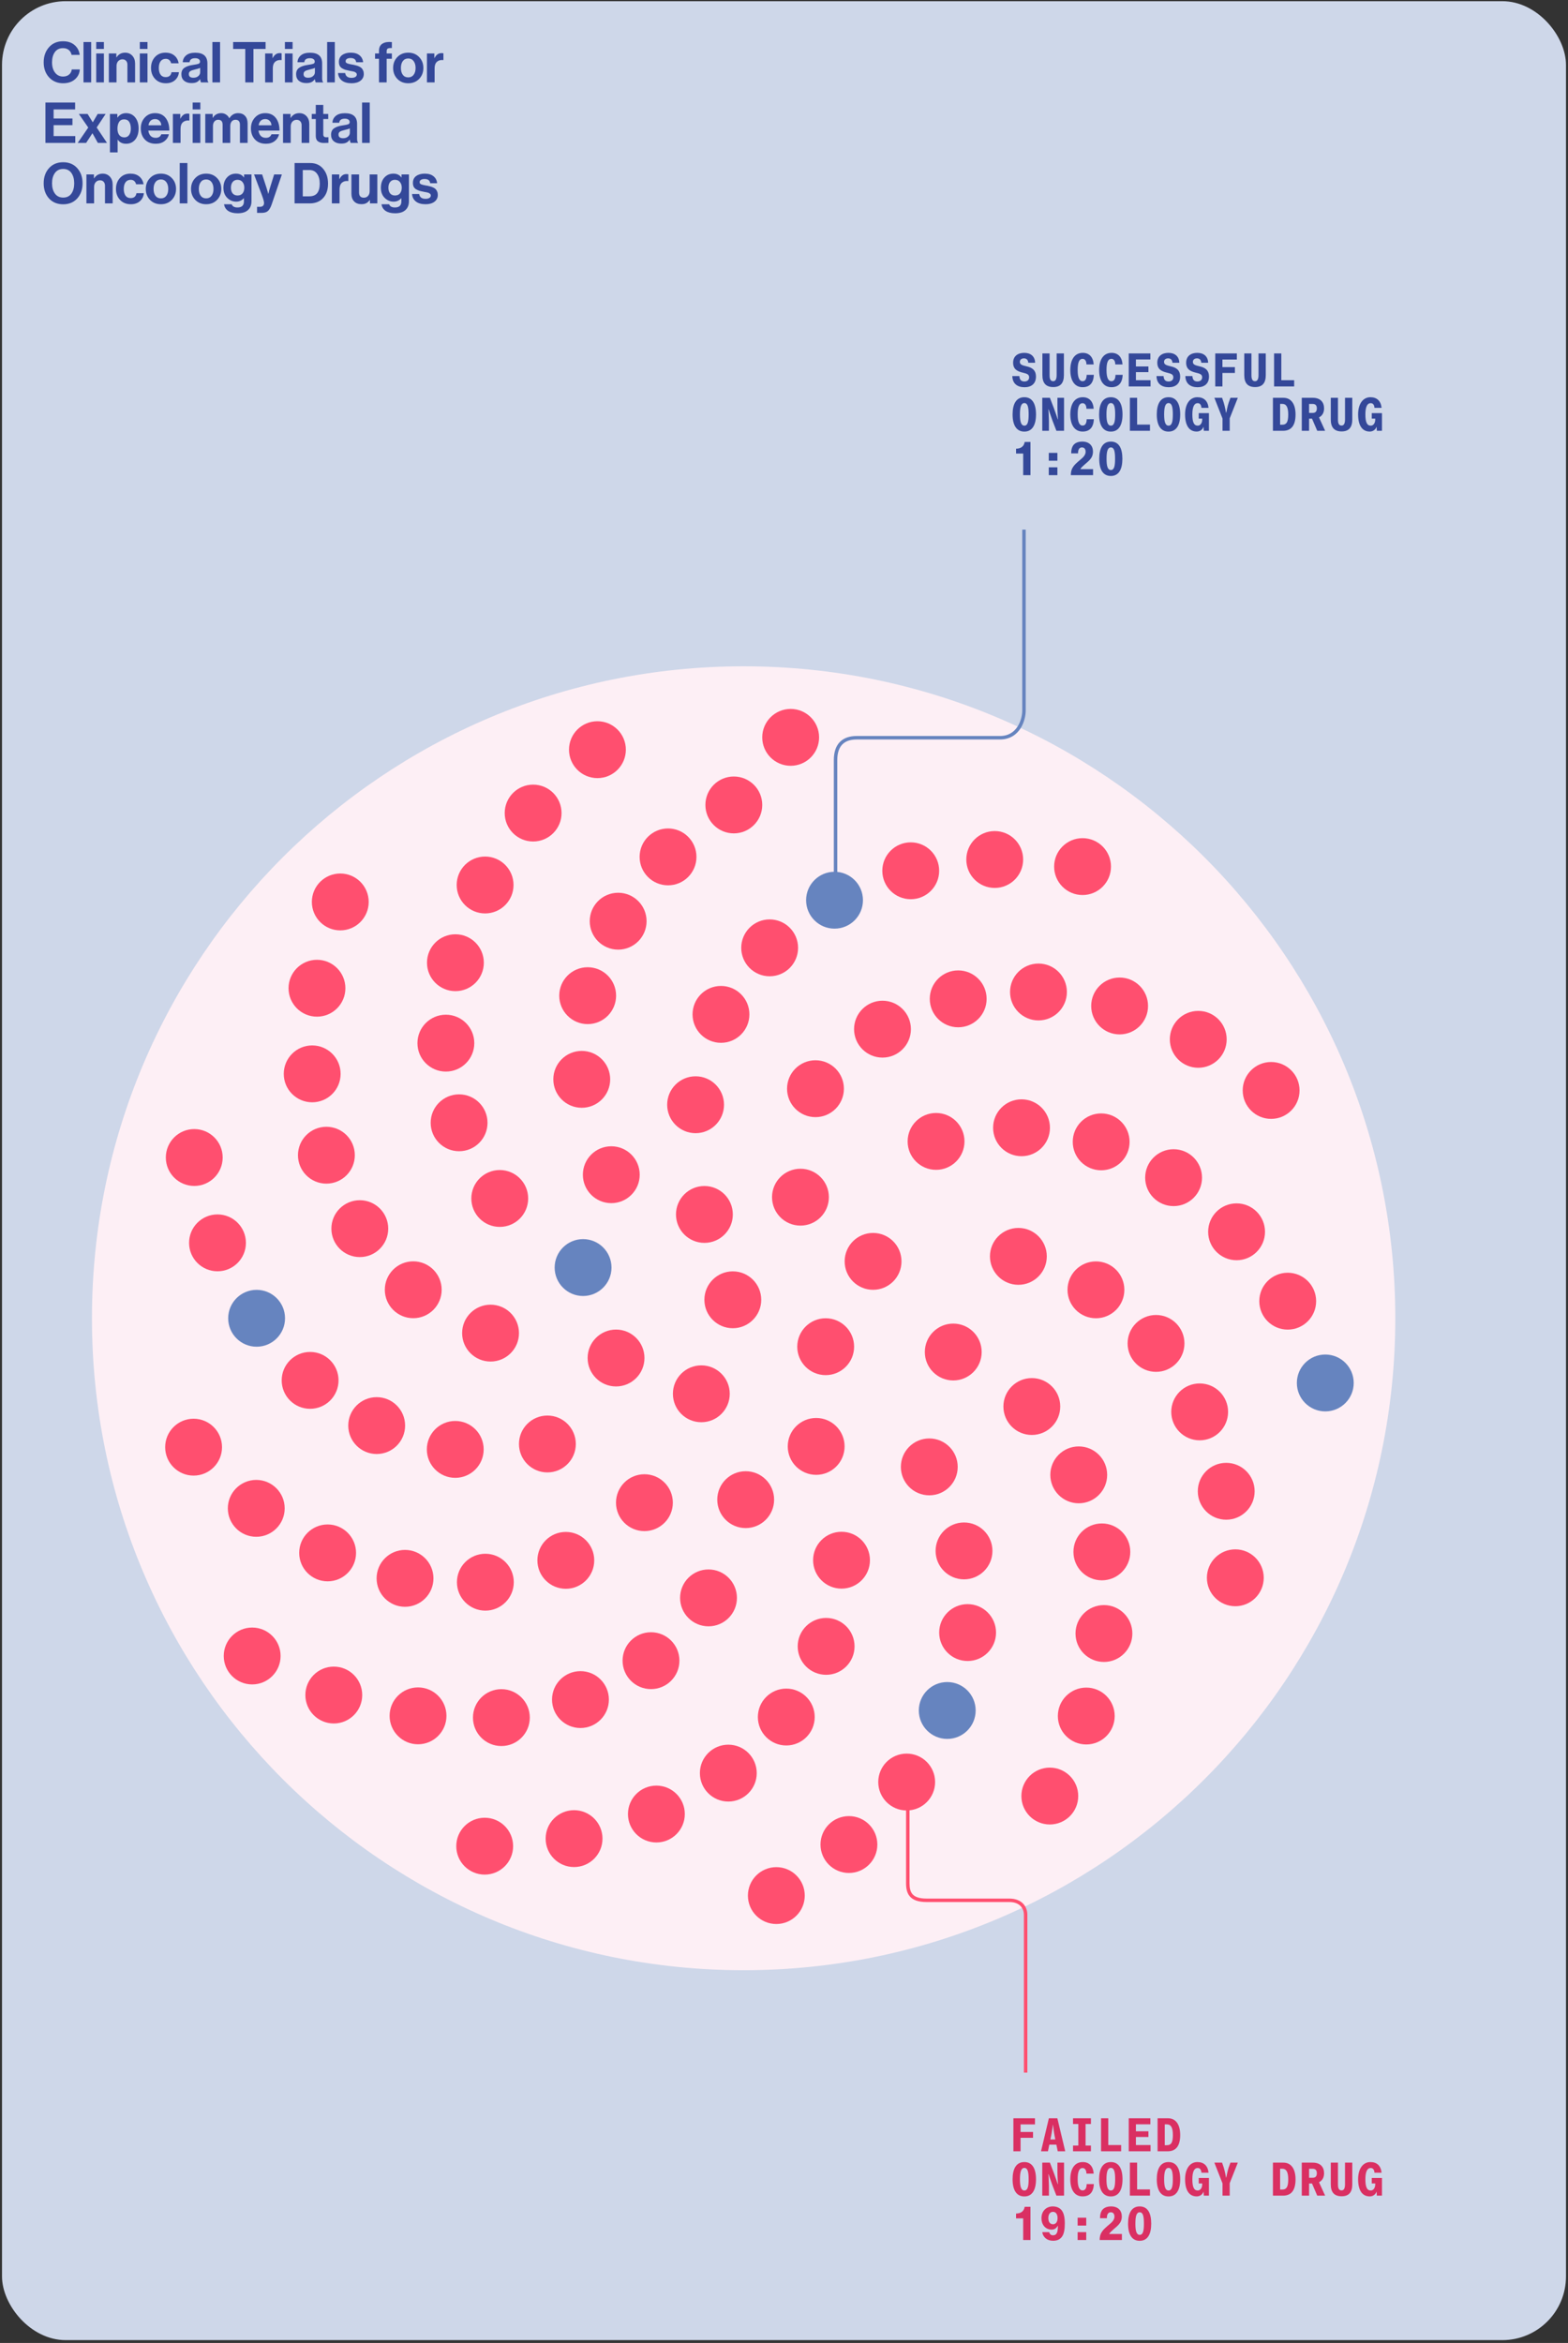 <svg width="389" height="581" viewBox="0 0 389 581" fill="none" xmlns="http://www.w3.org/2000/svg">
<rect x="0" y="0" width="389" height="581" fill="#333333" stroke="none"/>
<rect x="0.5" y="0.297" width="388" height="580" rx="15.788" fill="#CED7E9"/>
<path d="M15.652 20.648C14.243 20.648 13.085 20.162 12.18 19.192C11.284 18.212 10.836 16.97 10.836 15.467C10.836 13.956 11.275 12.705 12.152 11.716C13.029 10.726 14.191 10.232 15.638 10.232C16.833 10.232 17.789 10.549 18.508 11.184C19.236 11.809 19.656 12.616 19.768 13.605H17.752C17.659 13.092 17.425 12.686 17.052 12.387C16.688 12.089 16.217 11.94 15.638 11.94C14.751 11.94 14.075 12.266 13.608 12.919C13.141 13.573 12.908 14.422 12.908 15.467C12.908 16.503 13.155 17.348 13.65 18.002C14.154 18.655 14.821 18.982 15.652 18.982C16.24 18.982 16.73 18.823 17.122 18.506C17.514 18.179 17.743 17.75 17.808 17.218H19.796C19.74 18.16 19.371 18.949 18.69 19.584C17.934 20.293 16.921 20.648 15.652 20.648ZM20.714 20.438V10.428H22.618V20.438H20.714ZM23.872 20.438V13.255H25.776V20.438H23.872ZM23.872 12.136V10.428H25.776V12.136H23.872ZM28.865 13.255V14.236H28.907C29.401 13.451 30.111 13.059 31.035 13.059C31.772 13.059 32.369 13.312 32.827 13.816C33.284 14.31 33.513 14.954 33.513 15.748V20.438H31.609V16.027C31.609 15.636 31.497 15.318 31.273 15.075C31.058 14.833 30.755 14.711 30.363 14.711C29.943 14.711 29.593 14.866 29.313 15.174C29.042 15.482 28.907 15.878 28.907 16.363V20.438H27.003V13.255H28.865ZM34.686 20.438V13.255H36.59V20.438H34.686ZM34.686 12.136V10.428H36.59V12.136H34.686ZM41.149 20.648C40.038 20.648 39.147 20.288 38.475 19.57C37.803 18.851 37.467 17.945 37.467 16.854C37.467 15.761 37.794 14.856 38.447 14.137C39.11 13.419 39.978 13.059 41.051 13.059C41.956 13.059 42.694 13.297 43.263 13.774C43.833 14.249 44.182 14.889 44.313 15.691H42.451C42.386 15.365 42.236 15.099 42.003 14.893C41.77 14.688 41.48 14.585 41.135 14.585C40.575 14.585 40.146 14.786 39.847 15.188C39.548 15.589 39.399 16.144 39.399 16.854C39.399 17.553 39.544 18.109 39.833 18.52C40.123 18.921 40.547 19.122 41.107 19.122C41.938 19.122 42.419 18.715 42.549 17.904H44.383C44.318 18.697 43.996 19.355 43.417 19.878C42.839 20.391 42.083 20.648 41.149 20.648ZM49.872 20.438C49.779 20.316 49.704 20.05 49.648 19.64H49.62C49.415 19.948 49.154 20.186 48.836 20.354C48.519 20.521 48.076 20.605 47.506 20.605C46.75 20.605 46.144 20.414 45.686 20.032C45.229 19.649 45 19.108 45 18.407C45 17.68 45.252 17.148 45.756 16.811C46.26 16.466 46.97 16.228 47.884 16.098C48.556 16.004 49.014 15.911 49.256 15.818C49.499 15.715 49.62 15.537 49.62 15.286C49.62 15.024 49.518 14.819 49.312 14.669C49.107 14.511 48.808 14.431 48.416 14.431C47.548 14.431 47.086 14.768 47.03 15.44H45.336C45.364 14.758 45.64 14.194 46.162 13.745C46.685 13.297 47.441 13.073 48.43 13.073C50.446 13.073 51.454 13.956 51.454 15.72V19.373C51.454 19.915 51.538 20.246 51.706 20.367V20.438H49.872ZM47.968 19.276C48.491 19.276 48.902 19.14 49.2 18.869C49.508 18.599 49.662 18.277 49.662 17.904V16.826C49.457 16.947 49.014 17.087 48.332 17.245C47.791 17.367 47.408 17.507 47.184 17.666C46.96 17.815 46.848 18.048 46.848 18.366C46.848 18.972 47.222 19.276 47.968 19.276ZM52.693 20.438V10.428H54.597V20.438H52.693ZM57.838 12.136V10.428H65.888V12.136H62.878V20.438H60.848V12.136H57.838ZM67.61 13.255V14.403H67.652C67.876 13.983 68.124 13.675 68.394 13.479C68.665 13.274 69.005 13.171 69.416 13.171C69.612 13.171 69.761 13.19 69.864 13.227V14.893H69.822C69.178 14.828 68.66 14.968 68.268 15.313C67.876 15.659 67.68 16.2 67.68 16.938V20.438H65.776V13.255H67.61ZM70.684 20.438V13.255H72.588V20.438H70.684ZM70.684 12.136V10.428H72.588V12.136H70.684ZM78.337 20.438C78.244 20.316 78.169 20.05 78.113 19.64H78.085C77.88 19.948 77.619 20.186 77.301 20.354C76.984 20.521 76.541 20.605 75.971 20.605C75.215 20.605 74.609 20.414 74.151 20.032C73.694 19.649 73.465 19.108 73.465 18.407C73.465 17.68 73.717 17.148 74.221 16.811C74.725 16.466 75.435 16.228 76.349 16.098C77.021 16.004 77.479 15.911 77.721 15.818C77.964 15.715 78.085 15.537 78.085 15.286C78.085 15.024 77.983 14.819 77.777 14.669C77.572 14.511 77.273 14.431 76.881 14.431C76.013 14.431 75.551 14.768 75.495 15.44H73.801C73.829 14.758 74.105 14.194 74.627 13.745C75.15 13.297 75.906 13.073 76.895 13.073C78.911 13.073 79.919 13.956 79.919 15.72V19.373C79.919 19.915 80.003 20.246 80.171 20.367V20.438H78.337ZM76.433 19.276C76.956 19.276 77.367 19.14 77.665 18.869C77.973 18.599 78.127 18.277 78.127 17.904V16.826C77.922 16.947 77.479 17.087 76.797 17.245C76.256 17.367 75.873 17.507 75.649 17.666C75.425 17.815 75.313 18.048 75.313 18.366C75.313 18.972 75.687 19.276 76.433 19.276ZM81.158 20.438V10.428H83.062V20.438H81.158ZM87.227 20.648C86.201 20.648 85.398 20.424 84.819 19.976C84.241 19.518 83.923 18.898 83.867 18.113H85.631C85.753 18.907 86.275 19.303 87.199 19.303C87.619 19.303 87.941 19.229 88.165 19.079C88.399 18.93 88.515 18.73 88.515 18.477C88.515 18.384 88.497 18.3 88.459 18.226C88.431 18.151 88.375 18.085 88.291 18.029C88.217 17.964 88.147 17.913 88.081 17.875C88.025 17.838 87.923 17.801 87.773 17.764C87.624 17.726 87.507 17.698 87.423 17.68C87.349 17.661 87.213 17.637 87.017 17.61C86.831 17.572 86.7 17.544 86.625 17.526C86.233 17.451 85.911 17.376 85.659 17.302C85.417 17.218 85.16 17.101 84.889 16.951C84.619 16.793 84.413 16.583 84.273 16.322C84.143 16.051 84.077 15.729 84.077 15.355C84.077 14.609 84.348 14.04 84.889 13.648C85.44 13.255 86.145 13.059 87.003 13.059C87.927 13.059 88.651 13.274 89.173 13.704C89.705 14.123 90.009 14.702 90.083 15.44H88.361C88.287 14.739 87.825 14.389 86.975 14.389C86.593 14.389 86.289 14.46 86.065 14.6C85.851 14.739 85.743 14.935 85.743 15.188C85.743 15.271 85.757 15.351 85.785 15.425C85.823 15.491 85.879 15.552 85.953 15.607C86.037 15.654 86.117 15.696 86.191 15.733C86.266 15.761 86.373 15.794 86.513 15.832C86.653 15.86 86.775 15.887 86.877 15.915C86.98 15.934 87.12 15.962 87.297 15.999C87.475 16.027 87.615 16.051 87.717 16.07C88.016 16.135 88.259 16.195 88.445 16.252C88.641 16.298 88.865 16.382 89.117 16.503C89.369 16.616 89.565 16.746 89.705 16.895C89.855 17.035 89.981 17.232 90.083 17.483C90.195 17.726 90.251 18.011 90.251 18.337C90.251 19.047 89.971 19.611 89.411 20.032C88.861 20.442 88.133 20.648 87.227 20.648ZM93.042 14.572V13.255H94.022V12.611C94.022 11.771 94.311 11.174 94.89 10.819C95.468 10.465 96.243 10.339 97.214 10.441V11.912C96.738 11.893 96.402 11.935 96.206 12.037C96.019 12.14 95.926 12.369 95.926 12.723V13.255H97.214V14.572H95.926V20.438H94.022V14.572H93.042ZM103.982 19.57C103.282 20.288 102.381 20.648 101.28 20.648C100.178 20.648 99.278 20.288 98.578 19.57C97.878 18.841 97.528 17.936 97.528 16.854C97.528 15.771 97.878 14.87 98.578 14.152C99.278 13.424 100.178 13.059 101.28 13.059C102.381 13.059 103.282 13.424 103.982 14.152C104.682 14.87 105.032 15.771 105.032 16.854C105.032 17.936 104.682 18.841 103.982 19.57ZM101.28 19.192C101.849 19.192 102.292 18.982 102.61 18.561C102.936 18.132 103.1 17.563 103.1 16.854C103.1 16.144 102.936 15.575 102.61 15.146C102.292 14.716 101.849 14.502 101.28 14.502C100.701 14.502 100.253 14.716 99.936 15.146C99.618 15.566 99.46 16.135 99.46 16.854C99.46 17.563 99.618 18.132 99.936 18.561C100.253 18.982 100.701 19.192 101.28 19.192ZM107.751 13.255V14.403H107.793C108.017 13.983 108.264 13.675 108.535 13.479C108.805 13.274 109.146 13.171 109.557 13.171C109.753 13.171 109.902 13.19 110.005 13.227V14.893H109.963C109.319 14.828 108.801 14.968 108.409 15.313C108.017 15.659 107.821 16.2 107.821 16.938V20.438H105.917V13.255H107.751ZM11.27 35.438V25.427H18.634V27.136H13.3V29.375H17.976V31.041H13.3V33.743H18.676V35.438H11.27ZM19.28 35.438L21.898 31.63L19.56 28.256H21.73L23.004 30.314H23.032L24.236 28.256H26.21L23.984 31.616L26.546 35.438H24.278L22.948 33.057H22.92L21.366 35.438H19.28ZM27.276 37.789V28.256H29.11V29.151H29.152C29.684 28.424 30.389 28.059 31.266 28.059C32.209 28.059 32.965 28.41 33.534 29.11C34.103 29.809 34.388 30.724 34.388 31.854C34.388 33.011 34.103 33.935 33.534 34.626C32.965 35.307 32.214 35.648 31.28 35.648C30.347 35.648 29.656 35.307 29.208 34.626H29.18V37.789H27.276ZM30.874 34.066C31.36 34.066 31.742 33.874 32.022 33.492C32.312 33.109 32.456 32.581 32.456 31.91C32.456 31.191 32.321 30.626 32.05 30.215C31.779 29.805 31.364 29.599 30.804 29.599C30.235 29.599 29.815 29.814 29.544 30.244C29.273 30.663 29.138 31.219 29.138 31.91C29.138 32.572 29.288 33.099 29.586 33.492C29.885 33.874 30.314 34.066 30.874 34.066ZM38.648 35.648C37.491 35.648 36.581 35.293 35.918 34.584C35.255 33.865 34.924 32.95 34.924 31.84C34.924 30.766 35.255 29.87 35.918 29.151C36.581 28.424 37.43 28.059 38.466 28.059C39.596 28.059 40.468 28.451 41.084 29.235C41.7 30.02 42.008 31.07 42.008 32.386H36.8C36.875 32.955 37.066 33.398 37.374 33.715C37.682 34.023 38.102 34.178 38.634 34.178C39.334 34.178 39.796 33.883 40.02 33.295H41.896C41.756 33.968 41.401 34.528 40.832 34.975C40.263 35.423 39.535 35.648 38.648 35.648ZM38.494 29.529C37.57 29.529 37.015 30.043 36.828 31.07H40.02C39.992 30.612 39.838 30.244 39.558 29.963C39.278 29.674 38.923 29.529 38.494 29.529ZM44.723 28.256V29.404H44.765C44.989 28.983 45.237 28.675 45.507 28.48C45.778 28.274 46.119 28.172 46.529 28.172C46.725 28.172 46.875 28.19 46.977 28.227V29.893H46.935C46.291 29.828 45.773 29.968 45.381 30.314C44.989 30.659 44.793 31.2 44.793 31.938V35.438H42.889V28.256H44.723ZM47.798 35.438V28.256H49.702V35.438H47.798ZM47.798 27.136V25.427H49.702V27.136H47.798ZM50.928 35.438V28.256H52.763V29.221H52.804C53.262 28.447 53.957 28.059 54.891 28.059C55.339 28.059 55.735 28.176 56.081 28.41C56.435 28.634 56.701 28.937 56.879 29.32H56.907C57.429 28.48 58.148 28.059 59.062 28.059C59.809 28.059 60.388 28.288 60.798 28.745C61.218 29.194 61.428 29.814 61.428 30.608V35.438H59.525V30.93C59.525 30.108 59.156 29.698 58.419 29.698C58.017 29.698 57.7 29.842 57.467 30.131C57.242 30.412 57.13 30.79 57.13 31.265V35.438H55.227V30.93C55.227 30.108 54.858 29.698 54.12 29.698C53.738 29.698 53.425 29.842 53.182 30.131C52.949 30.412 52.833 30.79 52.833 31.265V35.438H50.928ZM65.978 35.648C64.821 35.648 63.911 35.293 63.248 34.584C62.586 33.865 62.254 32.95 62.254 31.84C62.254 30.766 62.586 29.87 63.248 29.151C63.911 28.424 64.76 28.059 65.796 28.059C66.926 28.059 67.798 28.451 68.414 29.235C69.03 30.02 69.338 31.07 69.338 32.386H64.13C64.205 32.955 64.396 33.398 64.704 33.715C65.012 34.023 65.432 34.178 65.964 34.178C66.664 34.178 67.126 33.883 67.35 33.295H69.226C69.086 33.968 68.732 34.528 68.162 34.975C67.593 35.423 66.865 35.648 65.978 35.648ZM65.824 29.529C64.9 29.529 64.345 30.043 64.158 31.07H67.35C67.322 30.612 67.168 30.244 66.888 29.963C66.608 29.674 66.254 29.529 65.824 29.529ZM72.082 28.256V29.235H72.124C72.618 28.451 73.328 28.059 74.251 28.059C74.989 28.059 75.586 28.311 76.043 28.816C76.501 29.31 76.73 29.954 76.73 30.747V35.438H74.826V31.027C74.826 30.636 74.713 30.318 74.49 30.076C74.275 29.833 73.972 29.712 73.579 29.712C73.159 29.712 72.809 29.866 72.529 30.174C72.259 30.482 72.124 30.878 72.124 31.363V35.438H70.219V28.256H72.082ZM77.346 29.515V28.256H78.34V26.015H80.202V28.256H81.434V29.515H80.202V33.324C80.202 33.8 80.44 34.038 80.916 34.038L81.476 34.023V35.423C81.187 35.442 80.79 35.452 80.286 35.452C79.736 35.452 79.274 35.321 78.9 35.059C78.527 34.789 78.34 34.346 78.34 33.73V29.515H77.346ZM87.005 35.438C86.912 35.316 86.837 35.05 86.781 34.639H86.753C86.548 34.947 86.287 35.185 85.969 35.353C85.652 35.522 85.209 35.605 84.639 35.605C83.883 35.605 83.276 35.414 82.819 35.032C82.362 34.649 82.133 34.108 82.133 33.407C82.133 32.679 82.385 32.148 82.889 31.811C83.393 31.466 84.103 31.228 85.017 31.098C85.689 31.004 86.147 30.911 86.389 30.817C86.632 30.715 86.753 30.538 86.753 30.285C86.753 30.024 86.65 29.819 86.445 29.669C86.24 29.511 85.941 29.431 85.549 29.431C84.681 29.431 84.219 29.767 84.163 30.439H82.469C82.497 29.758 82.772 29.194 83.295 28.745C83.818 28.297 84.574 28.073 85.563 28.073C87.579 28.073 88.587 28.956 88.587 30.72V34.373C88.587 34.915 88.671 35.246 88.839 35.367V35.438H87.005ZM85.101 34.276C85.624 34.276 86.034 34.14 86.333 33.87C86.641 33.599 86.795 33.277 86.795 32.904V31.826C86.59 31.947 86.147 32.087 85.465 32.245C84.924 32.367 84.541 32.507 84.317 32.666C84.093 32.815 83.981 33.048 83.981 33.365C83.981 33.972 84.355 34.276 85.101 34.276ZM89.826 35.438V25.427H91.73V35.438H89.826ZM19.166 49.206C18.289 50.176 17.122 50.661 15.666 50.661C14.21 50.661 13.039 50.176 12.152 49.206C11.275 48.225 10.836 46.975 10.836 45.453C10.836 43.932 11.275 42.681 12.152 41.702C13.039 40.721 14.21 40.231 15.666 40.231C17.122 40.231 18.289 40.721 19.166 41.702C20.043 42.681 20.482 43.932 20.482 45.453C20.482 46.975 20.043 48.225 19.166 49.206ZM13.622 48.002C14.107 48.664 14.793 48.995 15.68 48.995C16.567 48.995 17.243 48.669 17.71 48.016C18.177 47.353 18.41 46.499 18.41 45.453C18.41 44.408 18.177 43.554 17.71 42.892C17.243 42.229 16.567 41.898 15.68 41.898C14.793 41.898 14.107 42.229 13.622 42.892C13.146 43.554 12.908 44.408 12.908 45.453C12.908 46.489 13.146 47.339 13.622 48.002ZM23.3 43.255V44.236H23.342C23.837 43.452 24.546 43.059 25.47 43.059C26.208 43.059 26.805 43.312 27.262 43.816C27.72 44.31 27.948 44.954 27.948 45.748V50.438H26.044V46.028C26.044 45.636 25.932 45.318 25.708 45.075C25.494 44.833 25.19 44.712 24.798 44.712C24.378 44.712 24.028 44.865 23.748 45.173C23.478 45.481 23.342 45.878 23.342 46.364V50.438H21.438V43.255H23.3ZM32.454 50.648C31.343 50.648 30.452 50.288 29.78 49.569C29.108 48.851 28.772 47.946 28.772 46.853C28.772 45.761 29.099 44.856 29.752 44.138C30.415 43.419 31.282 43.059 32.356 43.059C33.261 43.059 33.998 43.297 34.568 43.773C35.137 44.249 35.487 44.889 35.618 45.691H33.756C33.691 45.365 33.541 45.099 33.308 44.894C33.075 44.688 32.785 44.586 32.44 44.586C31.88 44.586 31.451 44.786 31.152 45.188C30.853 45.589 30.704 46.144 30.704 46.853C30.704 47.553 30.849 48.109 31.138 48.52C31.427 48.921 31.852 49.121 32.412 49.121C33.242 49.121 33.723 48.715 33.854 47.904H35.688C35.623 48.697 35.3 49.355 34.722 49.877C34.143 50.391 33.387 50.648 32.454 50.648ZM42.622 49.569C41.922 50.288 41.022 50.648 39.92 50.648C38.819 50.648 37.918 50.288 37.218 49.569C36.518 48.842 36.168 47.936 36.168 46.853C36.168 45.771 36.518 44.87 37.218 44.151C37.918 43.423 38.819 43.059 39.92 43.059C41.022 43.059 41.922 43.423 42.622 44.151C43.322 44.87 43.672 45.771 43.672 46.853C43.672 47.936 43.322 48.842 42.622 49.569ZM39.92 49.191C40.49 49.191 40.933 48.981 41.25 48.562C41.577 48.132 41.74 47.563 41.74 46.853C41.74 46.144 41.577 45.575 41.25 45.145C40.933 44.716 40.49 44.502 39.92 44.502C39.342 44.502 38.894 44.716 38.576 45.145C38.259 45.566 38.1 46.135 38.1 46.853C38.1 47.563 38.259 48.132 38.576 48.562C38.894 48.981 39.342 49.191 39.92 49.191ZM44.585 50.438V40.428H46.489V50.438H44.585ZM53.847 49.569C53.147 50.288 52.246 50.648 51.145 50.648C50.044 50.648 49.143 50.288 48.443 49.569C47.743 48.842 47.393 47.936 47.393 46.853C47.393 45.771 47.743 44.87 48.443 44.151C49.143 43.423 50.044 43.059 51.145 43.059C52.246 43.059 53.147 43.423 53.847 44.151C54.547 44.87 54.897 45.771 54.897 46.853C54.897 47.936 54.547 48.842 53.847 49.569ZM51.145 49.191C51.714 49.191 52.158 48.981 52.475 48.562C52.802 48.132 52.965 47.563 52.965 46.853C52.965 46.144 52.802 45.575 52.475 45.145C52.158 44.716 51.714 44.502 51.145 44.502C50.566 44.502 50.118 44.716 49.801 45.145C49.484 45.566 49.325 46.135 49.325 46.853C49.325 47.563 49.484 48.132 49.801 48.562C50.118 48.981 50.566 49.191 51.145 49.191ZM58.946 52.888C57.975 52.888 57.196 52.691 56.608 52.3C56.029 51.907 55.689 51.357 55.586 50.648H57.476C57.663 51.179 58.143 51.446 58.918 51.446C59.982 51.446 60.514 50.946 60.514 49.947V49.163H60.472C59.977 49.724 59.352 50.004 58.596 50.004C57.747 50.004 57.005 49.691 56.37 49.066C55.745 48.44 55.432 47.609 55.432 46.574C55.432 45.51 55.721 44.66 56.3 44.026C56.879 43.382 57.625 43.059 58.54 43.059C59.408 43.059 60.071 43.377 60.528 44.011H60.556V43.255H62.39V49.892C62.39 50.825 62.105 51.553 61.536 52.075C60.957 52.617 60.094 52.888 58.946 52.888ZM58.918 48.477C59.487 48.477 59.912 48.295 60.192 47.931C60.472 47.568 60.612 47.101 60.612 46.532C60.612 45.971 60.463 45.51 60.164 45.145C59.875 44.772 59.455 44.586 58.904 44.586C58.419 44.586 58.027 44.763 57.728 45.117C57.439 45.472 57.294 45.948 57.294 46.545C57.294 47.152 57.439 47.628 57.728 47.974C58.027 48.309 58.423 48.477 58.918 48.477ZM63.77 52.789V51.291H64.442C65.151 51.291 65.506 50.965 65.506 50.312C65.506 49.994 65.324 49.346 64.96 48.365L63.028 43.255H65.03L66.094 46.489L66.556 48.057H66.584C66.715 47.451 66.855 46.928 67.004 46.489L68.012 43.255H69.93L67.424 50.62C67.144 51.441 66.827 52.005 66.472 52.313C66.127 52.631 65.599 52.789 64.89 52.789H63.77ZM73.081 50.438V40.428H76.987C78.312 40.428 79.376 40.908 80.178 41.87C80.981 42.822 81.382 44.044 81.382 45.538C81.382 47.264 80.85 48.575 79.787 49.471C79.012 50.115 78.022 50.438 76.819 50.438H73.081ZM75.111 48.688H76.678C77.603 48.688 78.275 48.422 78.695 47.889C79.115 47.348 79.325 46.564 79.325 45.538C79.325 44.511 79.1 43.694 78.653 43.087C78.214 42.471 77.575 42.163 76.734 42.163H75.111V48.688ZM84.167 43.255V44.404H84.209C84.433 43.983 84.68 43.675 84.951 43.48C85.222 43.274 85.562 43.172 85.973 43.172C86.169 43.172 86.318 43.19 86.421 43.227V44.894H86.379C85.735 44.828 85.217 44.968 84.825 45.313C84.433 45.659 84.237 46.2 84.237 46.938V50.438H82.333V43.255H84.167ZM93.611 50.438H91.777V49.597H91.735C91.474 49.952 91.184 50.214 90.867 50.382C90.559 50.55 90.162 50.633 89.677 50.633C88.893 50.633 88.282 50.4 87.843 49.934C87.404 49.467 87.185 48.837 87.185 48.044V43.255H89.075V47.721C89.075 48.59 89.472 49.023 90.265 49.023C90.704 49.023 91.054 48.874 91.315 48.575C91.576 48.277 91.707 47.885 91.707 47.4V43.255H93.611V50.438ZM98.007 52.888C97.036 52.888 96.257 52.691 95.669 52.3C95.09 51.907 94.749 51.357 94.647 50.648H96.537C96.723 51.179 97.204 51.446 97.979 51.446C99.043 51.446 99.575 50.946 99.575 49.947V49.163H99.533C99.038 49.724 98.413 50.004 97.657 50.004C96.807 50.004 96.065 49.691 95.431 49.066C94.805 48.44 94.493 47.609 94.493 46.574C94.493 45.51 94.782 44.66 95.361 44.026C95.939 43.382 96.686 43.059 97.601 43.059C98.469 43.059 99.131 43.377 99.589 44.011H99.617V43.255H101.451V49.892C101.451 50.825 101.166 51.553 100.597 52.075C100.018 52.617 99.155 52.888 98.007 52.888ZM97.979 48.477C98.548 48.477 98.973 48.295 99.253 47.931C99.533 47.568 99.673 47.101 99.673 46.532C99.673 45.971 99.523 45.51 99.225 45.145C98.935 44.772 98.515 44.586 97.965 44.586C97.479 44.586 97.087 44.763 96.789 45.117C96.499 45.472 96.355 45.948 96.355 46.545C96.355 47.152 96.499 47.628 96.789 47.974C97.087 48.309 97.484 48.477 97.979 48.477ZM105.589 50.648C104.562 50.648 103.759 50.423 103.181 49.975C102.602 49.518 102.285 48.898 102.229 48.114H103.993C104.114 48.907 104.637 49.303 105.561 49.303C105.981 49.303 106.303 49.229 106.527 49.08C106.76 48.93 106.877 48.73 106.877 48.477C106.877 48.384 106.858 48.3 106.821 48.225C106.793 48.151 106.737 48.086 106.653 48.029C106.578 47.964 106.508 47.913 106.443 47.876C106.387 47.838 106.284 47.801 106.135 47.764C105.985 47.726 105.869 47.698 105.785 47.679C105.71 47.661 105.575 47.638 105.379 47.609C105.192 47.572 105.061 47.544 104.987 47.526C104.595 47.451 104.273 47.376 104.021 47.301C103.778 47.218 103.521 47.101 103.251 46.952C102.98 46.793 102.775 46.583 102.635 46.322C102.504 46.051 102.439 45.729 102.439 45.355C102.439 44.609 102.709 44.039 103.251 43.648C103.801 43.255 104.506 43.059 105.365 43.059C106.289 43.059 107.012 43.274 107.535 43.703C108.067 44.123 108.37 44.702 108.445 45.44H106.723C106.648 44.739 106.186 44.389 105.337 44.389C104.954 44.389 104.651 44.459 104.427 44.599C104.212 44.739 104.105 44.935 104.105 45.188C104.105 45.272 104.119 45.351 104.147 45.425C104.184 45.491 104.24 45.551 104.315 45.608C104.399 45.654 104.478 45.696 104.553 45.733C104.627 45.761 104.735 45.794 104.875 45.831C105.015 45.859 105.136 45.888 105.239 45.916C105.341 45.934 105.481 45.962 105.659 45.999C105.836 46.028 105.976 46.051 106.079 46.069C106.377 46.135 106.62 46.196 106.807 46.252C107.003 46.298 107.227 46.382 107.479 46.504C107.731 46.615 107.927 46.746 108.067 46.895C108.216 47.035 108.342 47.231 108.445 47.483C108.557 47.726 108.613 48.011 108.613 48.337C108.613 49.047 108.333 49.611 107.773 50.032C107.222 50.442 106.494 50.648 105.589 50.648Z" fill="#344899"/>
<path d="M184.483 488.568C273.772 488.568 346.154 416.186 346.154 326.897C346.154 237.609 273.772 165.227 184.483 165.227C95.195 165.227 22.812 237.609 22.812 326.897C22.812 416.186 95.195 488.568 184.483 488.568Z" fill="#FDEFF5"/>
<path d="M181.802 329.369C185.696 329.369 188.853 326.212 188.853 322.317C188.853 318.423 185.696 315.266 181.802 315.266C177.907 315.266 174.75 318.423 174.75 322.317C174.75 326.212 177.907 329.369 181.802 329.369Z" fill="#FF4F6F"/>
<path d="M173.989 352.681C177.884 352.681 181.041 349.524 181.041 345.63C181.041 341.735 177.884 338.578 173.989 338.578C170.095 338.578 166.938 341.735 166.938 345.63C166.938 349.524 170.095 352.681 173.989 352.681Z" fill="#FF4F6F"/>
<path d="M204.841 341.002C208.735 341.002 211.892 337.844 211.892 333.95C211.892 330.056 208.735 326.898 204.841 326.898C200.946 326.898 197.789 330.056 197.789 333.95C197.789 337.844 200.946 341.002 204.841 341.002Z" fill="#FF4F6F"/>
<path d="M174.755 308.205C178.649 308.205 181.806 305.048 181.806 301.153C181.806 297.259 178.649 294.102 174.755 294.102C170.86 294.102 167.703 297.259 167.703 301.153C167.703 305.048 170.86 308.205 174.755 308.205Z" fill="#FF4F6F"/>
<path d="M152.833 343.806C156.727 343.806 159.884 340.649 159.884 336.755C159.884 332.86 156.727 329.703 152.833 329.703C148.938 329.703 145.781 332.86 145.781 336.755C145.781 340.649 148.938 343.806 152.833 343.806Z" fill="#FF4F6F"/>
<path d="M202.481 365.728C206.376 365.728 209.533 362.571 209.533 358.677C209.533 354.782 206.376 351.625 202.481 351.625C198.587 351.625 195.43 354.782 195.43 358.677C195.43 362.571 198.587 365.728 202.481 365.728Z" fill="#FF4F6F"/>
<path d="M198.583 303.923C202.477 303.923 205.634 300.766 205.634 296.872C205.634 292.977 202.477 289.82 198.583 289.82C194.688 289.82 191.531 292.977 191.531 296.872C191.531 300.766 194.688 303.923 198.583 303.923Z" fill="#FF4F6F"/>
<path d="M144.653 321.377C148.548 321.377 151.705 318.219 151.705 314.325C151.705 310.431 148.548 307.273 144.653 307.273C140.759 307.273 137.602 310.431 137.602 314.325C137.602 318.219 140.759 321.377 144.653 321.377Z" fill="#6684BF"/>
<path d="M184.997 378.931C188.891 378.931 192.048 375.774 192.048 371.88C192.048 367.985 188.891 364.828 184.997 364.828C181.102 364.828 177.945 367.985 177.945 371.88C177.945 375.774 181.102 378.931 184.997 378.931Z" fill="#FF4F6F"/>
<path d="M216.598 319.845C220.493 319.845 223.65 316.688 223.65 312.794C223.65 308.899 220.493 305.742 216.598 305.742C212.704 305.742 209.547 308.899 209.547 312.794C209.547 316.688 212.704 319.845 216.598 319.845Z" fill="#FF4F6F"/>
<path d="M151.653 298.353C155.548 298.353 158.705 295.196 158.705 291.302C158.705 287.407 155.548 284.25 151.653 284.25C147.759 284.25 144.602 287.407 144.602 291.302C144.602 295.196 147.759 298.353 151.653 298.353Z" fill="#FF4F6F"/>
<path d="M159.872 379.681C163.766 379.681 166.923 376.524 166.923 372.63C166.923 368.735 163.766 365.578 159.872 365.578C155.977 365.578 152.82 368.735 152.82 372.63C152.82 376.524 155.977 379.681 159.872 379.681Z" fill="#FF4F6F"/>
<path d="M236.489 342.322C240.384 342.322 243.541 339.165 243.541 335.27C243.541 331.376 240.384 328.219 236.489 328.219C232.595 328.219 229.438 331.376 229.438 335.27C229.438 339.165 232.595 342.322 236.489 342.322Z" fill="#FF4F6F"/>
<path d="M172.567 281.002C176.462 281.002 179.619 277.844 179.619 273.95C179.619 270.056 176.462 266.898 172.567 266.898C168.673 266.898 165.516 270.056 165.516 273.95C165.516 277.844 168.673 281.002 172.567 281.002Z" fill="#FF4F6F"/>
<path d="M135.802 365.127C139.696 365.127 142.853 361.969 142.853 358.075C142.853 354.181 139.696 351.023 135.802 351.023C131.907 351.023 128.75 354.181 128.75 358.075C128.75 361.969 131.907 365.127 135.802 365.127Z" fill="#FF4F6F"/>
<path d="M230.544 370.806C234.438 370.806 237.595 367.649 237.595 363.755C237.595 359.86 234.438 356.703 230.544 356.703C226.649 356.703 223.492 359.86 223.492 363.755C223.492 367.649 226.649 370.806 230.544 370.806Z" fill="#FF4F6F"/>
<path d="M202.309 277.025C206.204 277.025 209.361 273.868 209.361 269.973C209.361 266.079 206.204 262.922 202.309 262.922C198.415 262.922 195.258 266.079 195.258 269.973C195.258 273.868 198.415 277.025 202.309 277.025Z" fill="#FF4F6F"/>
<path d="M121.7 337.634C125.594 337.634 128.752 334.477 128.752 330.583C128.752 326.688 125.594 323.531 121.7 323.531C117.806 323.531 114.648 326.688 114.648 330.583C114.648 334.477 117.806 337.634 121.7 337.634Z" fill="#FF4F6F"/>
<path d="M208.77 393.947C212.665 393.947 215.822 390.79 215.822 386.895C215.822 383.001 212.665 379.844 208.77 379.844C204.876 379.844 201.719 383.001 201.719 386.895C201.719 390.79 204.876 393.947 208.77 393.947Z" fill="#FF4F6F"/>
<path d="M232.223 290.095C236.118 290.095 239.275 286.938 239.275 283.044C239.275 279.149 236.118 275.992 232.223 275.992C228.329 275.992 225.172 279.149 225.172 283.044C225.172 286.938 228.329 290.095 232.223 290.095Z" fill="#FF4F6F"/>
<path d="M123.981 304.244C127.876 304.244 131.033 301.087 131.033 297.192C131.033 293.298 127.876 290.141 123.981 290.141C120.087 290.141 116.93 293.298 116.93 297.192C116.93 301.087 120.087 304.244 123.981 304.244Z" fill="#FF4F6F"/>
<path d="M175.77 403.291C179.665 403.291 182.822 400.134 182.822 396.239C182.822 392.345 179.665 389.188 175.77 389.188C171.876 389.188 168.719 392.345 168.719 396.239C168.719 400.134 171.876 403.291 175.77 403.291Z" fill="#FF4F6F"/>
<path d="M252.645 318.603C256.54 318.603 259.697 315.446 259.697 311.552C259.697 307.657 256.54 304.5 252.645 304.5C248.751 304.5 245.594 307.657 245.594 311.552C245.594 315.446 248.751 318.603 252.645 318.603Z" fill="#FF4F6F"/>
<path d="M144.325 274.705C148.219 274.705 151.377 271.548 151.377 267.653C151.377 263.759 148.219 260.602 144.325 260.602C140.431 260.602 137.273 263.759 137.273 267.653C137.273 271.548 140.431 274.705 144.325 274.705Z" fill="#FF4F6F"/>
<path d="M140.372 393.986C144.266 393.986 147.423 390.829 147.423 386.934C147.423 383.04 144.266 379.883 140.372 379.883C136.477 379.883 133.32 383.04 133.32 386.934C133.32 390.829 136.477 393.986 140.372 393.986Z" fill="#FF4F6F"/>
<path d="M255.981 355.838C259.876 355.838 263.033 352.68 263.033 348.786C263.033 344.891 259.876 341.734 255.981 341.734C252.087 341.734 248.93 344.891 248.93 348.786C248.93 352.68 252.087 355.838 255.981 355.838Z" fill="#FF4F6F"/>
<path d="M178.864 258.595C182.759 258.595 185.916 255.438 185.916 251.544C185.916 247.649 182.759 244.492 178.864 244.492C174.97 244.492 171.812 247.649 171.812 251.544C171.812 255.438 174.97 258.595 178.864 258.595Z" fill="#FF4F6F"/>
<path d="M112.942 366.47C116.837 366.47 119.994 363.313 119.994 359.419C119.994 355.524 116.837 352.367 112.942 352.367C109.048 352.367 105.891 355.524 105.891 359.419C105.891 363.313 109.048 366.47 112.942 366.47Z" fill="#FF4F6F"/>
<path d="M239.161 391.642C243.055 391.642 246.213 388.485 246.213 384.591C246.213 380.696 243.055 377.539 239.161 377.539C235.266 377.539 232.109 380.696 232.109 384.591C232.109 388.485 235.266 391.642 239.161 391.642Z" fill="#FF4F6F"/>
<path d="M218.934 262.259C222.829 262.259 225.986 259.102 225.986 255.208C225.986 251.313 222.829 248.156 218.934 248.156C215.04 248.156 211.883 251.313 211.883 255.208C211.883 259.102 215.04 262.259 218.934 262.259Z" fill="#FF4F6F"/>
<path d="M102.52 326.884C106.415 326.884 109.572 323.727 109.572 319.833C109.572 315.938 106.415 312.781 102.52 312.781C98.626 312.781 95.469 315.938 95.469 319.833C95.469 323.727 98.626 326.884 102.52 326.884Z" fill="#FF4F6F"/>
<path d="M204.95 415.314C208.844 415.314 212.002 412.157 212.002 408.262C212.002 404.368 208.844 401.211 204.95 401.211C201.056 401.211 197.898 404.368 197.898 408.262C197.898 412.157 201.056 415.314 204.95 415.314Z" fill="#FF4F6F"/>
<path d="M253.427 286.713C257.321 286.713 260.478 283.555 260.478 279.661C260.478 275.766 257.321 272.609 253.427 272.609C249.532 272.609 246.375 275.766 246.375 279.661C246.375 283.555 249.532 286.713 253.427 286.713Z" fill="#FF4F6F"/>
<path d="M113.895 285.478C117.79 285.478 120.947 282.321 120.947 278.427C120.947 274.532 117.79 271.375 113.895 271.375C110.001 271.375 106.844 274.532 106.844 278.427C106.844 282.321 110.001 285.478 113.895 285.478Z" fill="#FF4F6F"/>
<path d="M161.505 418.861C165.399 418.861 168.556 415.704 168.556 411.809C168.556 407.915 165.399 404.758 161.505 404.758C157.61 404.758 154.453 407.915 154.453 411.809C154.453 415.704 157.61 418.861 161.505 418.861Z" fill="#FF4F6F"/>
<path d="M271.888 326.9C275.782 326.9 278.939 323.743 278.939 319.848C278.939 315.954 275.782 312.797 271.888 312.797C267.993 312.797 264.836 315.954 264.836 319.848C264.836 323.743 267.993 326.9 271.888 326.9Z" fill="#FF4F6F"/>
<path d="M145.794 253.955C149.688 253.955 152.845 250.798 152.845 246.903C152.845 243.009 149.688 239.852 145.794 239.852C141.899 239.852 138.742 243.009 138.742 246.903C138.742 250.798 141.899 253.955 145.794 253.955Z" fill="#FF4F6F"/>
<path d="M120.411 399.4C124.305 399.4 127.463 396.243 127.463 392.348C127.463 388.454 124.305 385.297 120.411 385.297C116.516 385.297 113.359 388.454 113.359 392.348C113.359 396.243 116.516 399.4 120.411 399.4Z" fill="#FF4F6F"/>
<path d="M267.622 372.783C271.516 372.783 274.673 369.626 274.673 365.731C274.673 361.837 271.516 358.68 267.622 358.68C263.727 358.68 260.57 361.837 260.57 365.731C260.57 369.626 263.727 372.783 267.622 372.783Z" fill="#FF4F6F"/>
<path d="M190.942 242.095C194.837 242.095 197.994 238.938 197.994 235.044C197.994 231.149 194.837 227.992 190.942 227.992C187.048 227.992 183.891 231.149 183.891 235.044C183.891 238.938 187.048 242.095 190.942 242.095Z" fill="#FF4F6F"/>
<path d="M93.45 360.564C97.344 360.564 100.502 357.407 100.502 353.513C100.502 349.618 97.344 346.461 93.45 346.461C89.555 346.461 86.398 349.618 86.398 353.513C86.398 357.407 89.555 360.564 93.45 360.564Z" fill="#FF4F6F"/>
<path d="M240.052 411.892C243.946 411.892 247.103 408.735 247.103 404.841C247.103 400.946 243.946 397.789 240.052 397.789C236.157 397.789 233 400.946 233 404.841C233 408.735 236.157 411.892 240.052 411.892Z" fill="#FF4F6F"/>
<path d="M237.716 254.744C241.61 254.744 244.767 251.587 244.767 247.692C244.767 243.798 241.61 240.641 237.716 240.641C233.821 240.641 230.664 243.798 230.664 247.692C230.664 251.587 233.821 254.744 237.716 254.744Z" fill="#FF4F6F"/>
<path d="M89.263 311.728C93.157 311.728 96.314 308.571 96.314 304.677C96.314 300.782 93.157 297.625 89.263 297.625C85.368 297.625 82.211 300.782 82.211 304.677C82.211 308.571 85.368 311.728 89.263 311.728Z" fill="#FF4F6F"/>
<path d="M195.067 432.838C198.962 432.838 202.119 429.68 202.119 425.786C202.119 421.891 198.962 418.734 195.067 418.734C191.173 418.734 188.016 421.891 188.016 425.786C188.016 429.68 191.173 432.838 195.067 432.838Z" fill="#FF4F6F"/>
<path d="M273.184 290.205C277.079 290.205 280.236 287.048 280.236 283.153C280.236 279.259 277.079 276.102 273.184 276.102C269.29 276.102 266.133 279.259 266.133 283.153C266.133 287.048 269.29 290.205 273.184 290.205Z" fill="#FF4F6F"/>
<path d="M110.614 265.728C114.509 265.728 117.666 262.571 117.666 258.677C117.666 254.782 114.509 251.625 110.614 251.625C106.72 251.625 103.562 254.782 103.562 258.677C103.562 262.571 106.72 265.728 110.614 265.728Z" fill="#FF4F6F"/>
<path d="M144.005 428.509C147.899 428.509 151.056 425.352 151.056 421.458C151.056 417.563 147.899 414.406 144.005 414.406C140.11 414.406 136.953 417.563 136.953 421.458C136.953 425.352 140.11 428.509 144.005 428.509Z" fill="#FF4F6F"/>
<path d="M286.794 340.189C290.688 340.189 293.845 337.032 293.845 333.138C293.845 329.243 290.688 326.086 286.794 326.086C282.899 326.086 279.742 329.243 279.742 333.138C279.742 337.032 282.899 340.189 286.794 340.189Z" fill="#FF4F6F"/>
<path d="M153.356 235.486C157.251 235.486 160.408 232.329 160.408 228.434C160.408 224.54 157.251 221.383 153.356 221.383C149.462 221.383 146.305 224.54 146.305 228.434C146.305 232.329 149.462 235.486 153.356 235.486Z" fill="#FF4F6F"/>
<path d="M100.481 398.447C104.376 398.447 107.533 395.29 107.533 391.395C107.533 387.501 104.376 384.344 100.481 384.344C96.587 384.344 93.43 387.501 93.43 391.395C93.43 395.29 96.587 398.447 100.481 398.447Z" fill="#FF4F6F"/>
<path d="M273.356 391.884C277.251 391.884 280.408 388.727 280.408 384.833C280.408 380.938 277.251 377.781 273.356 377.781C269.462 377.781 266.305 380.938 266.305 384.833C266.305 388.727 269.462 391.884 273.356 391.884Z" fill="#FF4F6F"/>
<path d="M207.036 230.283C210.93 230.283 214.088 227.126 214.088 223.231C214.088 219.337 210.93 216.18 207.036 216.18C203.141 216.18 199.984 219.337 199.984 223.231C199.984 227.126 203.141 230.283 207.036 230.283Z" fill="#6684BF"/>
<path d="M76.934 349.353C80.829 349.353 83.986 346.196 83.986 342.302C83.986 338.407 80.829 335.25 76.934 335.25C73.04 335.25 69.883 338.407 69.883 342.302C69.883 346.196 73.04 349.353 76.934 349.353Z" fill="#FF4F6F"/>
<path d="M234.997 431.212C238.891 431.212 242.048 428.055 242.048 424.161C242.048 420.266 238.891 417.109 234.997 417.109C231.102 417.109 227.945 420.266 227.945 424.161C227.945 428.055 231.102 431.212 234.997 431.212Z" fill="#6684BF"/>
<path d="M257.63 253.041C261.524 253.041 264.681 249.884 264.681 245.989C264.681 242.095 261.524 238.938 257.63 238.938C253.735 238.938 250.578 242.095 250.578 245.989C250.578 249.884 253.735 253.041 257.63 253.041Z" fill="#FF4F6F"/>
<path d="M80.973 293.517C84.868 293.517 88.025 290.36 88.025 286.466C88.025 282.571 84.868 279.414 80.973 279.414C77.079 279.414 73.922 282.571 73.922 286.466C73.922 290.36 77.079 293.517 80.973 293.517Z" fill="#FF4F6F"/>
<path d="M180.684 446.744C184.579 446.744 187.736 443.587 187.736 439.692C187.736 435.798 184.579 432.641 180.684 432.641C176.79 432.641 173.633 435.798 173.633 439.692C173.633 443.587 176.79 446.744 180.684 446.744Z" fill="#FF4F6F"/>
<path d="M291.153 299.088C295.048 299.088 298.205 295.93 298.205 292.036C298.205 288.141 295.048 284.984 291.153 284.984C287.259 284.984 284.102 288.141 284.102 292.036C284.102 295.93 287.259 299.088 291.153 299.088Z" fill="#FF4F6F"/>
<path d="M112.981 245.783C116.876 245.783 120.033 242.626 120.033 238.731C120.033 234.837 116.876 231.68 112.981 231.68C109.087 231.68 105.93 234.837 105.93 238.731C105.93 242.626 109.087 245.783 112.981 245.783Z" fill="#FF4F6F"/>
<path d="M124.388 432.978C128.282 432.978 131.439 429.821 131.439 425.927C131.439 422.032 128.282 418.875 124.388 418.875C120.493 418.875 117.336 422.032 117.336 425.927C117.336 429.821 120.493 432.978 124.388 432.978Z" fill="#FF4F6F"/>
<path d="M297.622 357.166C301.516 357.166 304.673 354.009 304.673 350.114C304.673 346.22 301.516 343.062 297.622 343.062C293.727 343.062 290.57 346.22 290.57 350.114C290.57 354.009 293.727 357.166 297.622 357.166Z" fill="#FF4F6F"/>
<path d="M165.731 219.541C169.626 219.541 172.783 216.384 172.783 212.489C172.783 208.595 169.626 205.438 165.731 205.438C161.837 205.438 158.68 208.595 158.68 212.489C158.68 216.384 161.837 219.541 165.731 219.541Z" fill="#FF4F6F"/>
<path d="M81.278 392.134C85.173 392.134 88.33 388.977 88.33 385.083C88.33 381.188 85.173 378.031 81.278 378.031C77.384 378.031 74.227 381.188 74.227 385.083C74.227 388.977 77.384 392.134 81.278 392.134Z" fill="#FF4F6F"/>
<path d="M273.872 412.127C277.766 412.127 280.923 408.969 280.923 405.075C280.923 401.181 277.766 398.023 273.872 398.023C269.977 398.023 266.82 401.181 266.82 405.075C266.82 408.969 269.977 412.127 273.872 412.127Z" fill="#FF4F6F"/>
<path d="M225.942 222.986C229.837 222.986 232.994 219.829 232.994 215.934C232.994 212.04 229.837 208.883 225.942 208.883C222.048 208.883 218.891 212.04 218.891 215.934C218.891 219.829 222.048 222.986 225.942 222.986Z" fill="#FF4F6F"/>
<path d="M63.661 333.955C67.555 333.955 70.713 330.798 70.713 326.903C70.713 323.009 67.555 319.852 63.661 319.852C59.767 319.852 56.609 323.009 56.609 326.903C56.609 330.798 59.767 333.955 63.661 333.955Z" fill="#6684BF"/>
<path d="M224.934 448.955C228.829 448.955 231.986 445.798 231.986 441.903C231.986 438.009 228.829 434.852 224.934 434.852C221.04 434.852 217.883 438.009 217.883 441.903C217.883 445.798 221.04 448.955 224.934 448.955Z" fill="#FF4F6F"/>
<path d="M277.762 256.509C281.657 256.509 284.814 253.352 284.814 249.458C284.814 245.563 281.657 242.406 277.762 242.406C273.868 242.406 270.711 245.563 270.711 249.458C270.711 253.352 273.868 256.509 277.762 256.509Z" fill="#FF4F6F"/>
<path d="M77.45 273.345C81.344 273.345 84.502 270.188 84.502 266.294C84.502 262.399 81.344 259.242 77.45 259.242C73.555 259.242 70.398 262.399 70.398 266.294C70.398 270.188 73.555 273.345 77.45 273.345Z" fill="#FF4F6F"/>
<path d="M162.841 456.892C166.735 456.892 169.892 453.735 169.892 449.841C169.892 445.946 166.735 442.789 162.841 442.789C158.946 442.789 155.789 445.946 155.789 449.841C155.789 453.735 158.946 456.892 162.841 456.892Z" fill="#FF4F6F"/>
<path d="M306.778 312.509C310.673 312.509 313.83 309.352 313.83 305.458C313.83 301.563 310.673 298.406 306.778 298.406C302.884 298.406 299.727 301.563 299.727 305.458C299.727 309.352 302.884 312.509 306.778 312.509Z" fill="#FF4F6F"/>
<path d="M120.348 226.509C124.243 226.509 127.4 223.352 127.4 219.458C127.4 215.563 124.243 212.406 120.348 212.406C116.454 212.406 113.297 215.563 113.297 219.458C113.297 223.352 116.454 226.509 120.348 226.509Z" fill="#FF4F6F"/>
<path d="M103.708 432.541C107.602 432.541 110.759 429.384 110.759 425.489C110.759 421.595 107.602 418.438 103.708 418.438C99.813 418.438 96.656 421.595 96.656 425.489C96.656 429.384 99.813 432.541 103.708 432.541Z" fill="#FF4F6F"/>
<path d="M304.208 376.853C308.102 376.853 311.259 373.696 311.259 369.802C311.259 365.907 308.102 362.75 304.208 362.75C300.313 362.75 297.156 365.907 297.156 369.802C297.156 373.696 300.313 376.853 304.208 376.853Z" fill="#FF4F6F"/>
<path d="M182.052 206.658C185.946 206.658 189.103 203.501 189.103 199.606C189.103 195.712 185.946 192.555 182.052 192.555C178.157 192.555 175 195.712 175 199.606C175 203.501 178.157 206.658 182.052 206.658Z" fill="#FF4F6F"/>
<path d="M63.575 381.088C67.469 381.088 70.627 377.93 70.627 374.036C70.627 370.141 67.469 366.984 63.575 366.984C59.681 366.984 56.523 370.141 56.523 374.036C56.523 377.93 59.681 381.088 63.575 381.088Z" fill="#FF4F6F"/>
<path d="M269.489 432.588C273.384 432.588 276.541 429.43 276.541 425.536C276.541 421.641 273.384 418.484 269.489 418.484C265.595 418.484 262.438 421.641 262.438 425.536C262.438 429.43 265.595 432.588 269.489 432.588Z" fill="#FF4F6F"/>
<path d="M246.778 220.189C250.673 220.189 253.83 217.032 253.83 213.138C253.83 209.243 250.673 206.086 246.778 206.086C242.884 206.086 239.727 209.243 239.727 213.138C239.727 217.032 242.884 220.189 246.778 220.189Z" fill="#FF4F6F"/>
<path d="M53.958 315.252C57.852 315.252 61.009 312.094 61.009 308.2C61.009 304.306 57.852 301.148 53.958 301.148C50.063 301.148 46.906 304.306 46.906 308.2C46.906 312.094 50.063 315.252 53.958 315.252Z" fill="#FF4F6F"/>
<path d="M210.606 464.455C214.501 464.455 217.658 461.298 217.658 457.403C217.658 453.509 214.501 450.352 210.606 450.352C206.712 450.352 203.555 453.509 203.555 457.403C203.555 461.298 206.712 464.455 210.606 464.455Z" fill="#FF4F6F"/>
<path d="M297.27 264.783C301.165 264.783 304.322 261.626 304.322 257.731C304.322 253.837 301.165 250.68 297.27 250.68C293.376 250.68 290.219 253.837 290.219 257.731C290.219 261.626 293.376 264.783 297.27 264.783Z" fill="#FF4F6F"/>
<path d="M78.638 252.111C82.532 252.111 85.689 248.954 85.689 245.059C85.689 241.165 82.532 238.008 78.638 238.008C74.743 238.008 71.586 241.165 71.586 245.059C71.586 248.954 74.743 252.111 78.638 252.111Z" fill="#FF4F6F"/>
<path d="M142.419 462.986C146.313 462.986 149.47 459.829 149.47 455.934C149.47 452.04 146.313 448.883 142.419 448.883C138.524 448.883 135.367 452.04 135.367 455.934C135.367 459.829 138.524 462.986 142.419 462.986Z" fill="#FF4F6F"/>
<path d="M319.466 329.713C323.36 329.713 326.517 326.555 326.517 322.661C326.517 318.766 323.36 315.609 319.466 315.609C315.571 315.609 312.414 318.766 312.414 322.661C312.414 326.555 315.571 329.713 319.466 329.713Z" fill="#FF4F6F"/>
<path d="M132.263 208.673C136.157 208.673 139.314 205.516 139.314 201.622C139.314 197.727 136.157 194.57 132.263 194.57C128.368 194.57 125.211 197.727 125.211 201.622C125.211 205.516 128.368 208.673 132.263 208.673Z" fill="#FF4F6F"/>
<path d="M82.809 427.384C86.704 427.384 89.861 424.227 89.861 420.333C89.861 416.438 86.704 413.281 82.809 413.281C78.915 413.281 75.758 416.438 75.758 420.333C75.758 424.227 78.915 427.384 82.809 427.384Z" fill="#FF4F6F"/>
<path d="M306.466 398.306C310.36 398.306 313.517 395.149 313.517 391.255C313.517 387.36 310.36 384.203 306.466 384.203C302.571 384.203 299.414 387.36 299.414 391.255C299.414 395.149 302.571 398.306 306.466 398.306Z" fill="#FF4F6F"/>
<path d="M196.153 189.9C200.048 189.9 203.205 186.743 203.205 182.848C203.205 178.954 200.048 175.797 196.153 175.797C192.259 175.797 189.102 178.954 189.102 182.848C189.102 186.743 192.259 189.9 196.153 189.9Z" fill="#FF4F6F"/>
<path d="M48.028 365.916C51.923 365.916 55.08 362.759 55.08 358.864C55.08 354.97 51.923 351.812 48.028 351.812C44.134 351.812 40.977 354.97 40.977 358.864C40.977 362.759 44.134 365.916 48.028 365.916Z" fill="#FF4F6F"/>
<path d="M260.442 452.431C264.337 452.431 267.494 449.274 267.494 445.38C267.494 441.485 264.337 438.328 260.442 438.328C256.548 438.328 253.391 441.485 253.391 445.38C253.391 449.274 256.548 452.431 260.442 452.431Z" fill="#FF4F6F"/>
<path d="M268.567 221.947C272.462 221.947 275.619 218.79 275.619 214.895C275.619 211.001 272.462 207.844 268.567 207.844C264.673 207.844 261.516 211.001 261.516 214.895C261.516 218.79 264.673 221.947 268.567 221.947Z" fill="#FF4F6F"/>
<path d="M48.192 294.088C52.087 294.088 55.244 290.93 55.244 287.036C55.244 283.141 52.087 279.984 48.192 279.984C44.298 279.984 41.141 283.141 41.141 287.036C41.141 290.93 44.298 294.088 48.192 294.088Z" fill="#FF4F6F"/>
<path d="M192.598 477.111C196.493 477.111 199.65 473.954 199.65 470.059C199.65 466.165 196.493 463.008 192.598 463.008C188.704 463.008 185.547 466.165 185.547 470.059C185.547 473.954 188.704 477.111 192.598 477.111Z" fill="#FF4F6F"/>
<path d="M315.348 277.455C319.243 277.455 322.4 274.298 322.4 270.403C322.4 266.509 319.243 263.352 315.348 263.352C311.454 263.352 308.297 266.509 308.297 270.403C308.297 274.298 311.454 277.455 315.348 277.455Z" fill="#FF4F6F"/>
<path d="M84.419 230.713C88.313 230.713 91.47 227.555 91.47 223.661C91.47 219.766 88.313 216.609 84.419 216.609C80.524 216.609 77.367 219.766 77.367 223.661C77.367 227.555 80.524 230.713 84.419 230.713Z" fill="#FF4F6F"/>
<path d="M120.247 464.861C124.141 464.861 127.298 461.704 127.298 457.809C127.298 453.915 124.141 450.758 120.247 450.758C116.352 450.758 113.195 453.915 113.195 457.809C113.195 461.704 116.352 464.861 120.247 464.861Z" fill="#FF4F6F"/>
<path d="M328.786 349.994C332.68 349.994 335.838 346.837 335.838 342.942C335.838 339.048 332.68 335.891 328.786 335.891C324.891 335.891 321.734 339.048 321.734 342.942C321.734 346.837 324.891 349.994 328.786 349.994Z" fill="#6684BF"/>
<path d="M148.216 192.955C152.11 192.955 155.267 189.798 155.267 185.903C155.267 182.009 152.11 178.852 148.216 178.852C144.321 178.852 141.164 182.009 141.164 185.903C141.164 189.798 144.321 192.955 148.216 192.955Z" fill="#FF4F6F"/>
<path d="M62.559 417.697C66.454 417.697 69.611 414.54 69.611 410.645C69.611 406.751 66.454 403.594 62.559 403.594C58.665 403.594 55.508 406.751 55.508 410.645C55.508 414.54 58.665 417.697 62.559 417.697Z" fill="#FF4F6F"/>
<path d="M254.18 96.026C252.354 96.026 251.177 95.091 251.144 93.254H252.893C252.959 94.277 253.41 94.596 254.169 94.596C254.697 94.596 255.313 94.332 255.313 93.573C255.313 92.825 254.763 92.66 253.762 92.418C252.387 92.088 251.342 91.571 251.342 89.943C251.342 88.304 252.53 87.501 254.103 87.501C255.643 87.501 256.754 88.315 256.798 89.954H255.104C255.049 89.217 254.631 88.865 254.037 88.865C253.465 88.865 253.014 89.151 253.014 89.745C253.014 90.416 253.597 90.592 254.73 90.856C255.94 91.131 257.007 91.703 257.007 93.397C257.007 95.124 255.885 96.026 254.18 96.026ZM261.301 95.982C259.42 95.982 258.606 94.937 258.606 93.023V87.644H260.388V93.056C260.388 93.98 260.608 94.53 261.279 94.53C261.895 94.53 262.137 93.958 262.137 93.023V87.644H263.941V93.023C263.941 94.926 263.138 95.982 261.301 95.982ZM268.577 96.015C266.641 96.015 265.53 94.431 265.53 91.769C265.53 89.107 266.652 87.501 268.621 87.501C270.249 87.501 271.217 88.579 271.327 90.372H269.534C269.523 89.448 269.116 88.986 268.588 88.986C267.686 88.986 267.356 89.954 267.356 91.769C267.356 93.595 267.752 94.53 268.566 94.53C269.182 94.53 269.556 94.079 269.589 92.957H271.371C271.272 94.915 270.403 96.015 268.577 96.015ZM275.731 96.015C273.795 96.015 272.684 94.431 272.684 91.769C272.684 89.107 273.806 87.501 275.775 87.501C277.403 87.501 278.371 88.579 278.481 90.372H276.688C276.677 89.448 276.27 88.986 275.742 88.986C274.84 88.986 274.51 89.954 274.51 91.769C274.51 93.595 274.906 94.53 275.72 94.53C276.336 94.53 276.71 94.079 276.743 92.957H278.525C278.426 94.915 277.557 96.015 275.731 96.015ZM285.437 94.288V95.828H280.025V87.644H285.393V89.14H281.807V90.867H284.909V92.286H281.807V94.288H285.437ZM289.952 96.026C288.126 96.026 286.949 95.091 286.916 93.254H288.665C288.731 94.277 289.182 94.596 289.941 94.596C290.469 94.596 291.085 94.332 291.085 93.573C291.085 92.825 290.535 92.66 289.534 92.418C288.159 92.088 287.114 91.571 287.114 89.943C287.114 88.304 288.302 87.501 289.875 87.501C291.415 87.501 292.526 88.315 292.57 89.954H290.876C290.821 89.217 290.403 88.865 289.809 88.865C289.237 88.865 288.786 89.151 288.786 89.745C288.786 90.416 289.369 90.592 290.502 90.856C291.712 91.131 292.779 91.703 292.779 93.397C292.779 95.124 291.657 96.026 289.952 96.026ZM297.106 96.026C295.28 96.026 294.103 95.091 294.07 93.254H295.819C295.885 94.277 296.336 94.596 297.095 94.596C297.623 94.596 298.239 94.332 298.239 93.573C298.239 92.825 297.689 92.66 296.688 92.418C295.313 92.088 294.268 91.571 294.268 89.943C294.268 88.304 295.456 87.501 297.029 87.501C298.569 87.501 299.68 88.315 299.724 89.954H298.03C297.975 89.217 297.557 88.865 296.963 88.865C296.391 88.865 295.94 89.151 295.94 89.745C295.94 90.416 296.523 90.592 297.656 90.856C298.866 91.131 299.933 91.703 299.933 93.397C299.933 95.124 298.811 96.026 297.106 96.026ZM306.361 92.484H303.27V95.828H301.488V87.644H306.845V89.162H303.27V91.032H306.361V92.484ZM311.381 95.982C309.5 95.982 308.686 94.937 308.686 93.023V87.644H310.468V93.056C310.468 93.98 310.688 94.53 311.359 94.53C311.975 94.53 312.217 93.958 312.217 93.023V87.644H314.021V93.023C314.021 94.926 313.218 95.982 311.381 95.982ZM316.083 95.828V87.644H317.876V94.288H321.066V95.828H316.083ZM254.125 107.026C252.167 107.026 251.21 105.42 251.21 102.769C251.21 100.107 252.156 98.501 254.125 98.501C256.083 98.501 257.018 100.107 257.018 102.769C257.018 105.42 256.072 107.026 254.125 107.026ZM254.136 105.552C254.961 105.552 255.192 104.551 255.192 102.769C255.192 100.965 254.961 99.953 254.136 99.953C253.311 99.953 253.036 100.965 253.036 102.769C253.036 104.551 253.311 105.552 254.136 105.552ZM258.573 106.828V98.644H260.465L261.466 101.251C261.807 102.131 262.412 103.979 262.412 103.979H262.467C262.467 103.979 262.335 102.021 262.335 101.009V98.644H263.974V106.828H262.082L261.092 104.265C260.751 103.374 260.146 101.504 260.146 101.504H260.091C260.091 101.504 260.223 103.473 260.223 104.485V106.828H258.573ZM268.577 107.015C266.641 107.015 265.53 105.431 265.53 102.769C265.53 100.107 266.652 98.501 268.621 98.501C270.249 98.501 271.217 99.579 271.327 101.372H269.534C269.523 100.448 269.116 99.986 268.588 99.986C267.686 99.986 267.356 100.954 267.356 102.769C267.356 104.595 267.752 105.53 268.566 105.53C269.182 105.53 269.556 105.079 269.589 103.957H271.371C271.272 105.915 270.403 107.015 268.577 107.015ZM275.588 107.026C273.63 107.026 272.673 105.42 272.673 102.769C272.673 100.107 273.619 98.501 275.588 98.501C277.546 98.501 278.481 100.107 278.481 102.769C278.481 105.42 277.535 107.026 275.588 107.026ZM275.599 105.552C276.424 105.552 276.655 104.551 276.655 102.769C276.655 100.965 276.424 99.953 275.599 99.953C274.774 99.953 274.499 100.965 274.499 102.769C274.499 104.551 274.774 105.552 275.599 105.552ZM280.311 106.828V98.644H282.104V105.288H285.294V106.828H280.311ZM289.897 107.026C287.939 107.026 286.982 105.42 286.982 102.769C286.982 100.107 287.928 98.501 289.897 98.501C291.855 98.501 292.79 100.107 292.79 102.769C292.79 105.42 291.844 107.026 289.897 107.026ZM289.908 105.552C290.733 105.552 290.964 104.551 290.964 102.769C290.964 100.965 290.733 99.953 289.908 99.953C289.083 99.953 288.808 100.965 288.808 102.769C288.808 104.551 289.083 105.552 289.908 105.552ZM296.886 107.015C295.016 107.015 294.004 105.497 294.004 102.769C294.004 100.129 295.225 98.501 297.051 98.501C298.679 98.501 299.658 99.436 299.823 101.141H298.063C297.997 100.349 297.678 99.975 297.117 99.975C296.281 99.975 295.808 100.866 295.808 102.769C295.808 104.705 296.204 105.552 297.15 105.552C297.777 105.552 298.25 104.925 298.25 104.056V103.803H297.392V102.45H299.922V106.828H298.646L298.602 105.849H298.58C298.283 106.63 297.601 107.015 296.886 107.015ZM305.074 106.828H303.292V103.792L301.268 98.644H303.182L303.589 99.843C303.842 100.591 304.161 102.329 304.161 102.329H304.227C304.227 102.329 304.546 100.591 304.821 99.843L305.261 98.644H307.087L305.074 103.737V106.828ZM315.797 106.828V98.644H318.404C320.153 98.644 321.407 99.975 321.407 102.791C321.407 105.541 320.318 106.828 318.294 106.828H315.797ZM317.579 105.321H318.107C319.141 105.321 319.592 104.705 319.592 102.791C319.592 100.877 319.075 100.151 318.107 100.151H317.579V105.321ZM326.79 106.828L325.492 103.814H324.766V106.828H322.951V98.644H325.679C327.56 98.644 328.484 99.722 328.484 101.273C328.484 102.318 328.044 103.099 327.23 103.506L328.748 106.828H326.79ZM324.766 100.162V102.395H325.635C326.372 102.395 326.691 102.01 326.691 101.273C326.691 100.547 326.372 100.162 325.613 100.162H324.766ZM332.844 106.982C330.963 106.982 330.149 105.937 330.149 104.023V98.644H331.931V104.056C331.931 104.98 332.151 105.53 332.822 105.53C333.438 105.53 333.68 104.958 333.68 104.023V98.644H335.484V104.023C335.484 105.926 334.681 106.982 332.844 106.982ZM339.812 107.015C337.942 107.015 336.93 105.497 336.93 102.769C336.93 100.129 338.151 98.501 339.977 98.501C341.605 98.501 342.584 99.436 342.749 101.141H340.989C340.923 100.349 340.604 99.975 340.043 99.975C339.207 99.975 338.734 100.866 338.734 102.769C338.734 104.705 339.13 105.552 340.076 105.552C340.703 105.552 341.176 104.925 341.176 104.056V103.803H340.318V102.45H342.848V106.828H341.572L341.528 105.849H341.506C341.209 106.63 340.527 107.015 339.812 107.015ZM253.839 117.828V112.471H252.068V111.272C253.234 111.239 254.015 110.755 254.213 109.589H255.643V117.828H253.839ZM260.19 114.253V112.306H262.324V114.253H260.19ZM260.19 117.828V115.881H262.324V117.828H260.19ZM271.173 117.828H265.662C265.662 116.827 265.915 116.178 266.366 115.584C266.971 114.781 268.104 113.978 268.621 113.461C269.039 113.043 269.325 112.592 269.325 112.042C269.325 111.382 269.039 110.953 268.412 110.953C268.17 110.953 267.906 111.03 267.719 111.283C267.51 111.558 267.455 111.943 267.444 112.427H265.75C265.75 111.646 265.871 111.074 266.168 110.568C266.564 109.908 267.367 109.501 268.489 109.501C270.249 109.501 271.151 110.546 271.151 111.987C271.151 112.889 270.832 113.483 270.403 113.978C269.721 114.77 268.467 115.562 268.005 116.332C268.005 116.343 271.173 116.332 271.173 116.332V117.828ZM278.448 113.769C278.448 116.42 277.535 118.026 275.588 118.026C273.63 118.026 272.706 116.42 272.706 113.769C272.706 111.107 273.619 109.501 275.588 109.501C277.546 109.501 278.448 111.107 278.448 113.769ZM274.521 113.769C274.521 115.551 274.774 116.552 275.599 116.552C276.424 116.552 276.633 115.551 276.633 113.769C276.633 111.965 276.424 110.953 275.599 110.953C274.774 110.953 274.521 111.965 274.521 113.769Z" fill="#344899"/>
<path d="M256.281 530.125H253.19V533.469H251.408V525.285H256.765V526.803H253.19V528.673H256.281V530.125ZM262.412 533.469L262.071 531.819H260.322L259.981 533.469H258.265L260.212 525.285H262.313L264.271 533.469H262.412ZM260.762 529.707L260.586 530.532H261.807L261.642 529.707C261.422 528.607 261.235 526.891 261.235 526.891H261.202C261.202 526.891 260.96 528.75 260.762 529.707ZM270.645 533.469H266.201V532.05H267.521V526.704H266.201V525.285H270.645V526.704H269.314V532.05H270.645V533.469ZM273.157 533.469V525.285H274.95V531.929H278.14V533.469H273.157ZM285.437 531.929V533.469H280.025V525.285H285.393V526.781H281.807V528.508H284.909V529.927H281.807V531.929H285.437ZM287.18 533.469V525.285H289.787C291.536 525.285 292.79 526.616 292.79 529.432C292.79 532.182 291.701 533.469 289.677 533.469H287.18ZM288.962 531.962H289.49C290.524 531.962 290.975 531.346 290.975 529.432C290.975 527.518 290.458 526.792 289.49 526.792H288.962V531.962ZM254.125 544.667C252.167 544.667 251.21 543.061 251.21 540.41C251.21 537.748 252.156 536.142 254.125 536.142C256.083 536.142 257.018 537.748 257.018 540.41C257.018 543.061 256.072 544.667 254.125 544.667ZM254.136 543.193C254.961 543.193 255.192 542.192 255.192 540.41C255.192 538.606 254.961 537.594 254.136 537.594C253.311 537.594 253.036 538.606 253.036 540.41C253.036 542.192 253.311 543.193 254.136 543.193ZM258.573 544.469V536.285H260.465L261.466 538.892C261.807 539.772 262.412 541.62 262.412 541.62H262.467C262.467 541.62 262.335 539.662 262.335 538.65V536.285H263.974V544.469H262.082L261.092 541.906C260.751 541.015 260.146 539.145 260.146 539.145H260.091C260.091 539.145 260.223 541.114 260.223 542.126V544.469H258.573ZM268.577 544.656C266.641 544.656 265.53 543.072 265.53 540.41C265.53 537.748 266.652 536.142 268.621 536.142C270.249 536.142 271.217 537.22 271.327 539.013H269.534C269.523 538.089 269.116 537.627 268.588 537.627C267.686 537.627 267.356 538.595 267.356 540.41C267.356 542.236 267.752 543.171 268.566 543.171C269.182 543.171 269.556 542.72 269.589 541.598H271.371C271.272 543.556 270.403 544.656 268.577 544.656ZM275.588 544.667C273.63 544.667 272.673 543.061 272.673 540.41C272.673 537.748 273.619 536.142 275.588 536.142C277.546 536.142 278.481 537.748 278.481 540.41C278.481 543.061 277.535 544.667 275.588 544.667ZM275.599 543.193C276.424 543.193 276.655 542.192 276.655 540.41C276.655 538.606 276.424 537.594 275.599 537.594C274.774 537.594 274.499 538.606 274.499 540.41C274.499 542.192 274.774 543.193 275.599 543.193ZM280.311 544.469V536.285H282.104V542.929H285.294V544.469H280.311ZM289.897 544.667C287.939 544.667 286.982 543.061 286.982 540.41C286.982 537.748 287.928 536.142 289.897 536.142C291.855 536.142 292.79 537.748 292.79 540.41C292.79 543.061 291.844 544.667 289.897 544.667ZM289.908 543.193C290.733 543.193 290.964 542.192 290.964 540.41C290.964 538.606 290.733 537.594 289.908 537.594C289.083 537.594 288.808 538.606 288.808 540.41C288.808 542.192 289.083 543.193 289.908 543.193ZM296.886 544.656C295.016 544.656 294.004 543.138 294.004 540.41C294.004 537.77 295.225 536.142 297.051 536.142C298.679 536.142 299.658 537.077 299.823 538.782H298.063C297.997 537.99 297.678 537.616 297.117 537.616C296.281 537.616 295.808 538.507 295.808 540.41C295.808 542.346 296.204 543.193 297.15 543.193C297.777 543.193 298.25 542.566 298.25 541.697V541.444H297.392V540.091H299.922V544.469H298.646L298.602 543.49H298.58C298.283 544.271 297.601 544.656 296.886 544.656ZM305.074 544.469H303.292V541.433L301.268 536.285H303.182L303.589 537.484C303.842 538.232 304.161 539.97 304.161 539.97H304.227C304.227 539.97 304.546 538.232 304.821 537.484L305.261 536.285H307.087L305.074 541.378V544.469ZM315.797 544.469V536.285H318.404C320.153 536.285 321.407 537.616 321.407 540.432C321.407 543.182 320.318 544.469 318.294 544.469H315.797ZM317.579 542.962H318.107C319.141 542.962 319.592 542.346 319.592 540.432C319.592 538.518 319.075 537.792 318.107 537.792H317.579V542.962ZM326.79 544.469L325.492 541.455H324.766V544.469H322.951V536.285H325.679C327.56 536.285 328.484 537.363 328.484 538.914C328.484 539.959 328.044 540.74 327.23 541.147L328.748 544.469H326.79ZM324.766 537.803V540.036H325.635C326.372 540.036 326.691 539.651 326.691 538.914C326.691 538.188 326.372 537.803 325.613 537.803H324.766ZM332.844 544.623C330.963 544.623 330.149 543.578 330.149 541.664V536.285H331.931V541.697C331.931 542.621 332.151 543.171 332.822 543.171C333.438 543.171 333.68 542.599 333.68 541.664V536.285H335.484V541.664C335.484 543.567 334.681 544.623 332.844 544.623ZM339.812 544.656C337.942 544.656 336.93 543.138 336.93 540.41C336.93 537.77 338.151 536.142 339.977 536.142C341.605 536.142 342.584 537.077 342.749 538.782H340.989C340.923 537.99 340.604 537.616 340.043 537.616C339.207 537.616 338.734 538.507 338.734 540.41C338.734 542.346 339.13 543.193 340.076 543.193C340.703 543.193 341.176 542.566 341.176 541.697V541.444H340.318V540.091H342.848V544.469H341.572L341.528 543.49H341.506C341.209 544.271 340.527 544.656 339.812 544.656ZM253.839 555.469V550.112H252.068V548.913C253.234 548.88 254.015 548.396 254.213 547.23H255.643V555.469H253.839ZM258.375 550.024C258.375 548.319 259.552 547.142 261.18 547.142C262.027 547.142 262.742 547.417 263.237 547.934C263.886 548.616 264.161 549.76 264.161 551.344C264.161 552.741 263.996 553.962 263.424 554.699C262.929 555.337 262.247 555.656 261.246 555.656C259.706 555.656 258.738 554.71 258.573 553.522H260.289C260.377 553.896 260.663 554.303 261.202 554.303C261.664 554.303 261.994 554.149 262.214 553.676C262.39 553.313 262.434 552.708 262.467 551.938H262.445C262.06 552.532 261.631 552.895 260.916 552.895C259.486 552.895 258.375 551.85 258.375 550.024ZM262.368 550.024C262.368 549.067 261.928 548.484 261.235 548.484C260.509 548.484 260.08 549.089 260.08 550.013C260.08 550.981 260.487 551.564 261.235 551.564C261.917 551.564 262.368 551.014 262.368 550.024ZM267.345 551.894V549.947H269.479V551.894H267.345ZM267.345 555.469V553.522H269.479V555.469H267.345ZM278.327 555.469H272.816C272.816 554.468 273.069 553.819 273.52 553.225C274.125 552.422 275.258 551.619 275.775 551.102C276.193 550.684 276.479 550.233 276.479 549.683C276.479 549.023 276.193 548.594 275.566 548.594C275.324 548.594 275.06 548.671 274.873 548.924C274.664 549.199 274.609 549.584 274.598 550.068H272.904C272.904 549.287 273.025 548.715 273.322 548.209C273.718 547.549 274.521 547.142 275.643 547.142C277.403 547.142 278.305 548.187 278.305 549.628C278.305 550.53 277.986 551.124 277.557 551.619C276.875 552.411 275.621 553.203 275.159 553.973C275.159 553.984 278.327 553.973 278.327 553.973V555.469ZM285.602 551.41C285.602 554.061 284.689 555.667 282.742 555.667C280.784 555.667 279.86 554.061 279.86 551.41C279.86 548.748 280.773 547.142 282.742 547.142C284.7 547.142 285.602 548.748 285.602 551.41ZM281.675 551.41C281.675 553.192 281.928 554.193 282.753 554.193C283.578 554.193 283.787 553.192 283.787 551.41C283.787 549.606 283.578 548.594 282.753 548.594C281.928 548.594 281.675 549.606 281.675 551.41Z" fill="#DA2F62"/>
<path d="M207.289 225.3C208.555 225.3 209.581 224.274 209.581 223.008C209.581 221.742 208.555 220.716 207.289 220.716C206.023 220.716 204.997 221.742 204.997 223.008C204.997 224.274 206.023 225.3 207.289 225.3ZM253.607 131.335V176.182H254.466V131.335H253.607ZM253.607 176.182C253.607 177.258 253.294 178.863 252.438 180.184C251.595 181.484 250.23 182.512 248.064 182.512V183.372C250.561 183.372 252.181 182.161 253.159 180.652C254.124 179.163 254.466 177.388 254.466 176.182H253.607ZM248.064 182.512H212.539V183.372H248.064V182.512ZM212.539 182.512C210.81 182.512 209.37 182.969 208.365 183.99C207.361 185.01 206.859 186.525 206.859 188.496H207.719C207.719 186.661 208.185 185.399 208.978 184.593C209.769 183.789 210.954 183.372 212.539 183.372V182.512ZM206.859 188.496V223.008H207.719V188.496H206.859Z" fill="#6684BF"/>
<path d="M225.211 442.122C226.477 442.122 227.503 443.148 227.503 444.414C227.503 445.68 226.477 446.706 225.211 446.706C223.945 446.706 222.919 445.68 222.919 444.414C222.919 443.148 223.945 442.122 225.211 442.122ZM254.016 474.829C254.016 474.127 253.804 473.338 253.263 472.73C252.731 472.134 251.838 471.661 250.372 471.661V470.802C252.038 470.802 253.182 471.347 253.905 472.159C254.618 472.96 254.876 473.969 254.876 474.829H254.016ZM250.372 471.661H229.859V470.802H250.372V471.661ZM229.859 471.661C227.854 471.661 226.544 471.19 225.752 470.301C224.969 469.421 224.781 468.227 224.781 467H225.641C225.641 468.172 225.828 469.093 226.394 469.729C226.952 470.356 227.967 470.802 229.859 470.802V471.661ZM224.781 467V444.414H225.641V467H224.781ZM254.016 513.963V499.808H254.876V513.963H254.016ZM254.016 499.808V474.829H254.876V499.808H254.016Z" fill="#FF4F6F"/>
</svg>
